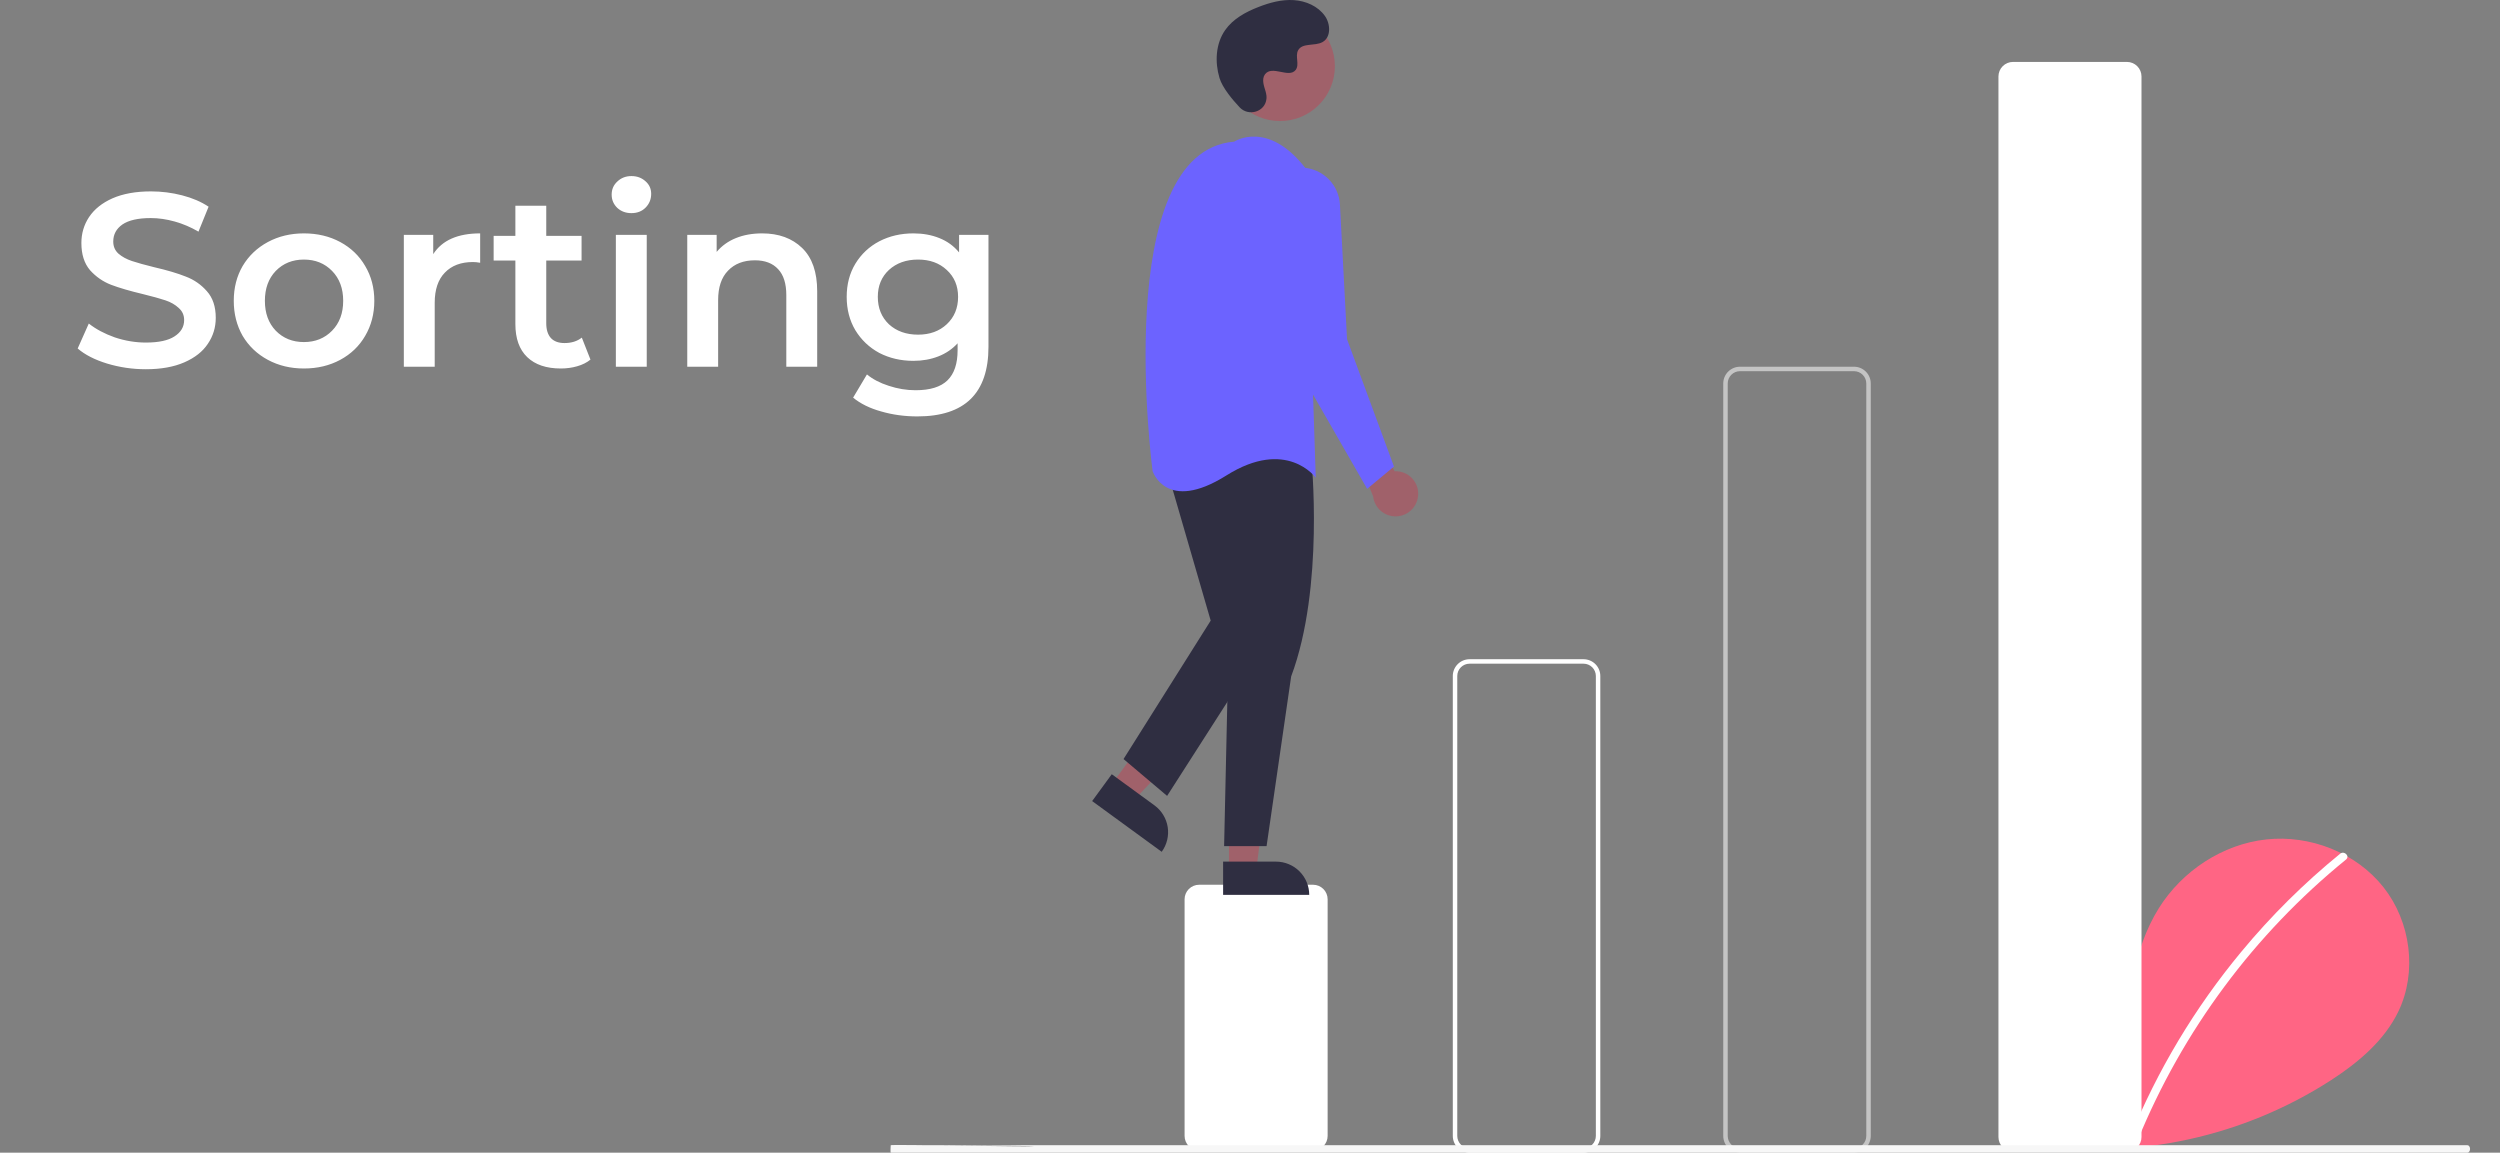 <svg width="334" height="154" viewBox="0 0 334 154" fill="none" xmlns="http://www.w3.org/2000/svg">
<rect x="0" y="0" width="334" height="154" fill="#808080" stroke="none"/>
<g clip-path="url(#clip0)">
<path d="M272.717 152.15C270.031 149.883 268.4 146.302 268.828 142.816C269.256 139.33 271.905 136.126 275.342 135.385C278.778 134.645 282.696 136.694 283.74 140.048C284.314 133.582 284.976 126.846 288.417 121.339C291.533 116.353 296.929 112.786 302.778 112.148C308.627 111.509 314.785 113.92 318.432 118.532C322.08 123.143 322.973 129.848 320.418 135.143C318.537 139.043 315.069 141.946 311.436 144.307C299.698 151.874 285.618 154.951 271.789 152.972" fill="#FF6584"/>
<path d="M312.649 114.054C307.823 117.981 303.396 122.372 299.431 127.166C293.227 134.642 288.206 143.024 284.544 152.02C284.276 152.676 285.342 152.962 285.607 152.313C291.599 137.692 301.165 124.806 313.429 114.833C313.98 114.385 313.195 113.609 312.649 114.054Z" fill="white"/>
<path d="M175.431 153.702H160.201C159.687 153.701 159.194 153.497 158.83 153.133C158.466 152.77 158.261 152.277 158.26 151.763V120.141C158.261 119.627 158.466 119.134 158.83 118.771C159.194 118.407 159.687 118.203 160.201 118.202H175.431C175.945 118.203 176.439 118.407 176.802 118.771C177.166 119.134 177.371 119.627 177.372 120.141V151.763C177.371 152.277 177.166 152.77 176.802 153.133C176.439 153.497 175.945 153.701 175.431 153.702Z" fill="white"/>
<path d="M211.563 154H196.333C195.74 153.999 195.17 153.763 194.751 153.344C194.331 152.925 194.095 152.356 194.094 151.763V90.31C194.095 89.716 194.331 89.148 194.751 88.728C195.17 88.309 195.74 88.073 196.333 88.072H211.563C212.156 88.073 212.726 88.309 213.145 88.728C213.565 89.148 213.802 89.716 213.802 90.31V151.763C213.802 152.356 213.565 152.925 213.145 153.344C212.726 153.763 212.156 153.999 211.563 154ZM196.333 88.669C195.898 88.669 195.481 88.842 195.173 89.15C194.865 89.458 194.692 89.875 194.691 90.31V151.763C194.692 152.198 194.865 152.615 195.173 152.922C195.481 153.23 195.898 153.403 196.333 153.403H211.563C211.998 153.403 212.415 153.23 212.723 152.922C213.031 152.615 213.204 152.198 213.205 151.763V90.31C213.204 89.875 213.031 89.458 212.723 89.15C212.415 88.842 211.998 88.669 211.563 88.669H196.333Z" fill="white"/>
<path d="M247.694 154H232.465C231.872 153.999 231.302 153.763 230.882 153.344C230.463 152.925 230.226 152.356 230.226 151.763V51.23C230.226 50.637 230.463 50.068 230.882 49.649C231.302 49.229 231.872 48.993 232.465 48.993H247.694C248.288 48.993 248.857 49.229 249.277 49.649C249.697 50.068 249.933 50.637 249.934 51.23V151.763C249.933 152.356 249.697 152.925 249.277 153.344C248.857 153.763 248.288 153.999 247.694 154ZM232.465 49.59C232.03 49.59 231.612 49.763 231.305 50.071C230.997 50.378 230.823 50.795 230.823 51.23V151.763C230.823 152.198 230.997 152.615 231.305 152.922C231.612 153.23 232.03 153.403 232.465 153.403H247.694C248.13 153.403 248.547 153.23 248.855 152.922C249.163 152.615 249.336 152.198 249.337 151.763V51.23C249.336 50.795 249.163 50.378 248.855 50.071C248.547 49.763 248.13 49.59 247.694 49.59H232.465Z" fill="#C4C4C4"/>
<path d="M284.163 153.851H268.934C268.42 153.85 267.926 153.646 267.563 153.282C267.199 152.919 266.994 152.426 266.993 151.912V10.212C266.994 9.698 267.199 9.205 267.563 8.841C267.926 8.478 268.42 8.273 268.934 8.273H284.163C284.678 8.273 285.171 8.478 285.535 8.841C285.899 9.205 286.104 9.698 286.104 10.212V151.912C286.104 152.426 285.899 152.919 285.535 153.282C285.171 153.646 284.678 153.85 284.163 153.851Z" fill="white"/>
<path d="M189.448 66.333C189.503 65.898 189.462 65.456 189.328 65.038C189.194 64.621 188.97 64.238 188.671 63.916C188.373 63.595 188.007 63.342 187.601 63.177C187.194 63.012 186.756 62.937 186.318 62.959L181.01 53.232L179.815 57.408L183.452 66.323C183.538 67.057 183.89 67.733 184.442 68.224C184.994 68.716 185.707 68.988 186.446 68.989C187.185 68.99 187.899 68.72 188.452 68.231C189.005 67.741 189.36 67.066 189.448 66.333V66.333Z" fill="#A0616A"/>
<path d="M148.549 104.743L151.506 106.899L161.239 96.532L156.875 93.349L148.549 104.743Z" fill="#A0616A"/>
<path d="M155.204 113.801L145.911 107.023L148.532 103.436L154.235 107.595C155.187 108.29 155.824 109.334 156.006 110.497C156.187 111.661 155.899 112.849 155.204 113.801L155.204 113.801Z" fill="#2F2E41"/>
<path d="M164.192 116.157L167.853 116.157L169.594 102.05L164.191 102.051L164.192 116.157Z" fill="#A0616A"/>
<path d="M174.913 119.553L163.408 119.553L163.407 115.112L170.468 115.112C171.647 115.112 172.777 115.58 173.611 116.413C174.445 117.245 174.913 118.375 174.913 119.553Z" fill="#2F2E41"/>
<path d="M175.187 61.137C175.187 61.137 176.978 78.439 172.499 90.372L169.215 113.044H163.541L164.138 86.195L162.048 62.33C162.048 62.33 166.228 51.591 175.187 61.137Z" fill="#2F2E41"/>
<path d="M155.777 62.33L161.749 82.914L150.103 101.409L155.926 106.332L169.214 85.599L165.333 60.242L155.777 62.33Z" fill="#2F2E41"/>
<path d="M171.007 16.173C175.058 16.173 178.342 12.893 178.342 8.846C178.342 4.799 175.058 1.519 171.007 1.519C166.957 1.519 163.673 4.799 163.673 8.846C163.673 12.893 166.957 16.173 171.007 16.173Z" fill="#A0616A"/>
<path d="M164.885 18.925C164.885 18.925 169.364 15.942 174.44 22.505L175.784 63.822C175.784 63.822 171.902 58.452 163.84 63.524C155.777 68.595 153.985 62.927 153.985 62.927C153.985 62.927 148.312 20.268 164.885 18.925Z" fill="#6C63FF"/>
<path d="M174.079 22.401C175.367 22.471 176.584 23.014 177.496 23.925C178.407 24.837 178.949 26.054 179.017 27.341L179.965 45.326L186.235 62.33L182.652 65.313L171.006 45.028L168.622 28.354C168.513 27.59 168.574 26.811 168.802 26.073C169.031 25.336 169.42 24.658 169.942 24.089C170.463 23.519 171.105 23.073 171.821 22.781C172.536 22.489 173.307 22.359 174.079 22.401Z" fill="#6C63FF"/>
<path d="M165.618 14.342C166.817 15.618 169.044 14.933 169.2 13.19C169.213 13.055 169.212 12.918 169.198 12.783C169.117 12.011 168.67 11.31 168.777 10.495C168.802 10.292 168.877 10.098 168.997 9.933C169.953 8.655 172.196 10.505 173.097 9.348C173.65 8.638 173 7.521 173.425 6.728C173.985 5.681 175.643 6.198 176.683 5.625C177.841 4.987 177.772 3.213 177.01 2.134C176.081 0.818 174.452 0.116 172.843 0.015C171.234 -0.087 169.637 0.348 168.135 0.933C166.428 1.597 164.736 2.515 163.686 4.014C162.409 5.837 162.286 8.288 162.925 10.419C163.313 11.716 164.639 13.3 165.618 14.342Z" fill="#2F2E41"/>
<path d="M329.649 154H138.351C138.258 154 119.066 154.094 119 154C118.934 153.906 119 153.132 119 153C119 152.868 138.037 153.241 138.103 153.147C138.168 153.053 118.907 153 119 153L329.649 153C329.742 153 329.832 153.053 329.897 153.147C329.963 153.241 330 153.368 330 153.5C330 153.632 329.963 153.759 329.897 153.853C329.832 153.947 329.742 154 329.649 154Z" fill="#F7F7F7"/>
<path d="M19.486 49.33C17.704 49.33 15.977 49.077 14.305 48.571C12.655 48.065 11.346 47.394 10.378 46.558L11.863 43.225C12.809 43.973 13.964 44.589 15.328 45.073C16.714 45.535 18.1 45.766 19.486 45.766C21.202 45.766 22.478 45.491 23.314 44.941C24.172 44.391 24.601 43.665 24.601 42.763C24.601 42.103 24.359 41.564 23.875 41.146C23.413 40.706 22.819 40.365 22.093 40.123C21.367 39.881 20.377 39.606 19.123 39.298C17.363 38.88 15.933 38.462 14.833 38.044C13.755 37.626 12.82 36.977 12.028 36.097C11.258 35.195 10.873 33.985 10.873 32.467C10.873 31.191 11.214 30.036 11.896 29.002C12.6 27.946 13.645 27.11 15.031 26.494C16.439 25.878 18.155 25.57 20.179 25.57C21.587 25.57 22.973 25.746 24.337 26.098C25.701 26.45 26.878 26.956 27.868 27.616L26.515 30.949C25.503 30.355 24.447 29.904 23.347 29.596C22.247 29.288 21.18 29.134 20.146 29.134C18.452 29.134 17.187 29.42 16.351 29.992C15.537 30.564 15.13 31.323 15.13 32.269C15.13 32.929 15.361 33.468 15.823 33.886C16.307 34.304 16.912 34.634 17.638 34.876C18.364 35.118 19.354 35.393 20.608 35.701C22.324 36.097 23.732 36.515 24.832 36.955C25.932 37.373 26.867 38.022 27.637 38.902C28.429 39.782 28.825 40.97 28.825 42.466C28.825 43.742 28.473 44.897 27.769 45.931C27.087 46.965 26.042 47.79 24.634 48.406C23.226 49.022 21.51 49.33 19.486 49.33ZM40.603 49.231C38.821 49.231 37.215 48.846 35.785 48.076C34.355 47.306 33.233 46.239 32.419 44.875C31.627 43.489 31.231 41.927 31.231 40.189C31.231 38.451 31.627 36.9 32.419 35.536C33.233 34.172 34.355 33.105 35.785 32.335C37.215 31.565 38.821 31.18 40.603 31.18C42.407 31.18 44.024 31.565 45.454 32.335C46.884 33.105 47.995 34.172 48.787 35.536C49.601 36.9 50.008 38.451 50.008 40.189C50.008 41.927 49.601 43.489 48.787 44.875C47.995 46.239 46.884 47.306 45.454 48.076C44.024 48.846 42.407 49.231 40.603 49.231ZM40.603 45.7C42.121 45.7 43.375 45.194 44.365 44.182C45.355 43.17 45.85 41.839 45.85 40.189C45.85 38.539 45.355 37.208 44.365 36.196C43.375 35.184 42.121 34.678 40.603 34.678C39.085 34.678 37.831 35.184 36.841 36.196C35.873 37.208 35.389 38.539 35.389 40.189C35.389 41.839 35.873 43.17 36.841 44.182C37.831 45.194 39.085 45.7 40.603 45.7ZM57.879 33.952C59.067 32.104 61.157 31.18 64.149 31.18V35.107C63.797 35.041 63.478 35.008 63.192 35.008C61.586 35.008 60.332 35.481 59.43 36.427C58.528 37.351 58.077 38.693 58.077 40.453V49H53.952V31.378H57.879V33.952ZM78.886 48.043C78.402 48.439 77.808 48.736 77.104 48.934C76.422 49.132 75.696 49.231 74.926 49.231C72.99 49.231 71.494 48.725 70.438 47.713C69.382 46.701 68.854 45.227 68.854 43.291V34.81H65.95V31.51H68.854V27.484H72.979V31.51H77.698V34.81H72.979V43.192C72.979 44.05 73.188 44.71 73.606 45.172C74.024 45.612 74.629 45.832 75.421 45.832C76.345 45.832 77.115 45.59 77.731 45.106L78.886 48.043ZM82.279 31.378H86.404V49H82.279V31.378ZM84.358 28.474C83.61 28.474 82.983 28.243 82.477 27.781C81.971 27.297 81.718 26.703 81.718 25.999C81.718 25.295 81.971 24.712 82.477 24.25C82.983 23.766 83.61 23.524 84.358 23.524C85.106 23.524 85.733 23.755 86.239 24.217C86.745 24.657 86.998 25.218 86.998 25.9C86.998 26.626 86.745 27.242 86.239 27.748C85.755 28.232 85.128 28.474 84.358 28.474ZM101.817 31.18C104.039 31.18 105.821 31.829 107.163 33.127C108.505 34.425 109.176 36.35 109.176 38.902V49H105.051V39.43C105.051 37.89 104.688 36.735 103.962 35.965C103.236 35.173 102.202 34.777 100.86 34.777C99.342 34.777 98.143 35.239 97.263 36.163C96.383 37.065 95.943 38.374 95.943 40.09V49H91.818V31.378H95.745V33.655C96.427 32.841 97.285 32.225 98.319 31.807C99.353 31.389 100.519 31.18 101.817 31.18ZM132.06 31.378V46.327C132.06 52.531 128.892 55.633 122.556 55.633C120.862 55.633 119.256 55.413 117.738 54.973C116.22 54.555 114.966 53.939 113.976 53.125L115.824 50.023C116.594 50.661 117.562 51.167 118.728 51.541C119.916 51.937 121.115 52.135 122.325 52.135C124.261 52.135 125.68 51.695 126.582 50.815C127.484 49.935 127.935 48.593 127.935 46.789V45.865C127.231 46.635 126.373 47.218 125.361 47.614C124.349 48.01 123.238 48.208 122.028 48.208C120.356 48.208 118.838 47.856 117.474 47.152C116.132 46.426 115.065 45.414 114.273 44.116C113.503 42.818 113.118 41.333 113.118 39.661C113.118 37.989 113.503 36.515 114.273 35.239C115.065 33.941 116.132 32.94 117.474 32.236C118.838 31.532 120.356 31.18 122.028 31.18C123.304 31.18 124.459 31.389 125.493 31.807C126.549 32.225 127.429 32.863 128.133 33.721V31.378H132.06ZM122.655 44.71C124.217 44.71 125.493 44.248 126.483 43.324C127.495 42.378 128.001 41.157 128.001 39.661C128.001 38.187 127.495 36.988 126.483 36.064C125.493 35.14 124.217 34.678 122.655 34.678C121.071 34.678 119.773 35.14 118.761 36.064C117.771 36.988 117.276 38.187 117.276 39.661C117.276 41.157 117.771 42.378 118.761 43.324C119.773 44.248 121.071 44.71 122.655 44.71Z" fill="white"/>
</g>
<defs>
<clipPath id="clip0">
<rect width="334" height="154" fill="white"/>
</clipPath>
</defs>
</svg>
